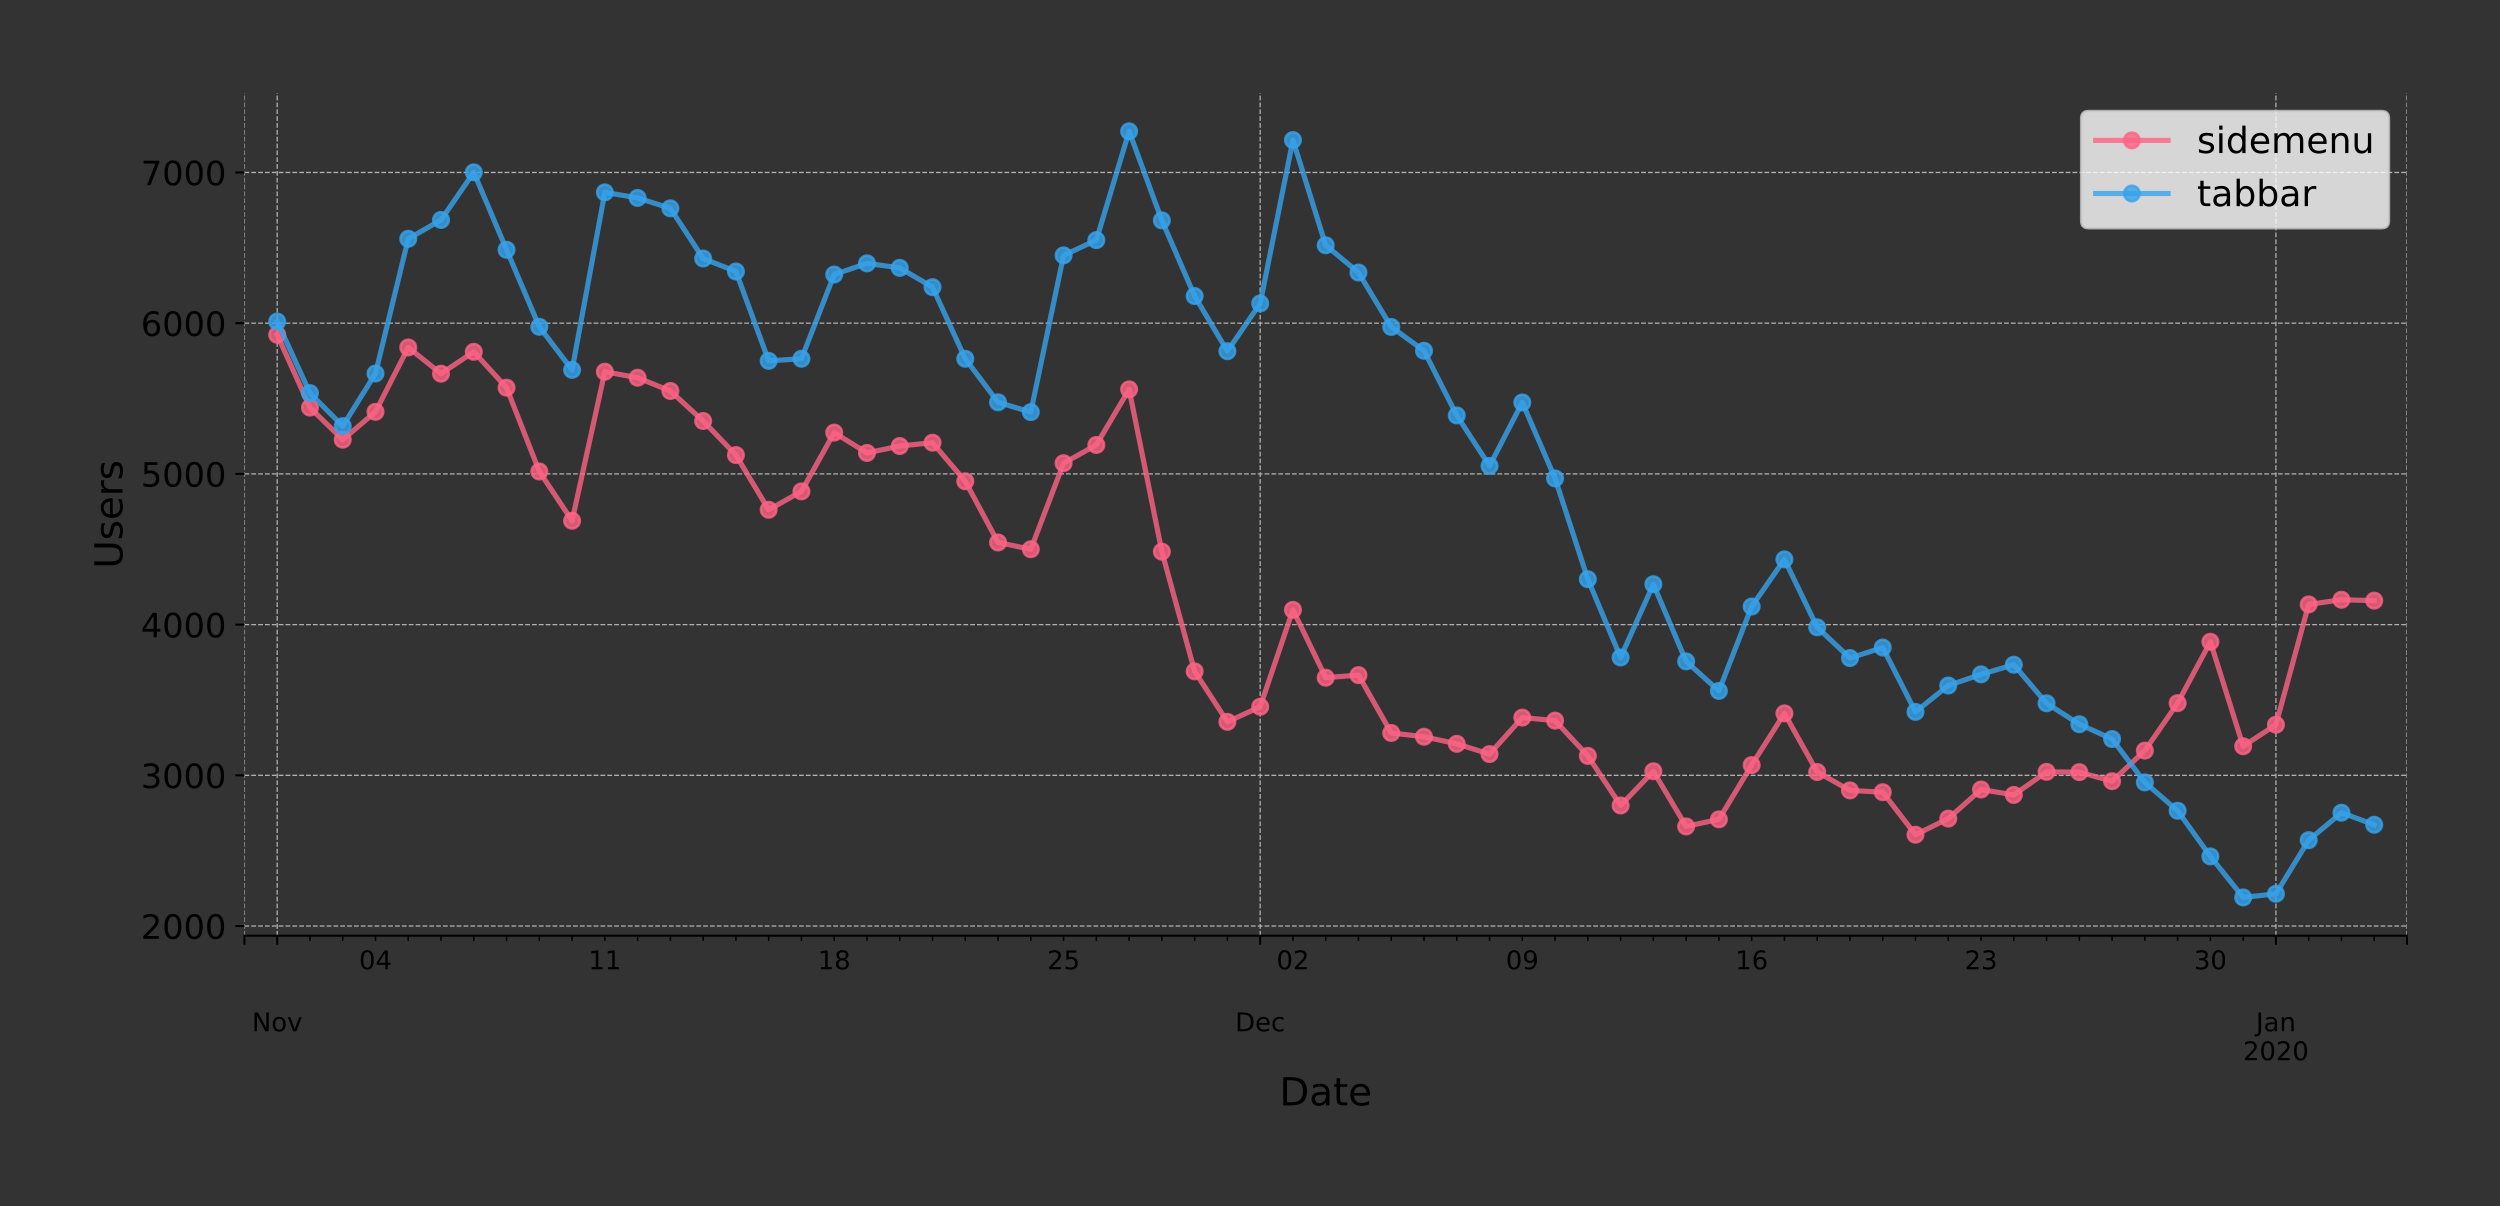 <?xml version="1.0" encoding="utf-8" standalone="no"?>
<!DOCTYPE svg PUBLIC "-//W3C//DTD SVG 1.1//EN"
  "http://www.w3.org/Graphics/SVG/1.1/DTD/svg11.dtd">
<!-- Created with matplotlib (https://matplotlib.org/) -->
<svg height="466.949pt" version="1.1" viewBox="0 0 967.602 466.949" width="967.602pt" xmlns="http://www.w3.org/2000/svg" xmlns:xlink="http://www.w3.org/1999/xlink">
 <rect x="0" y="0" width="967.602" height="466.949" fill="#333333" stroke="none"/>
 <defs>
  <style type="text/css">
*{stroke-linecap:butt;stroke-linejoin:round;}
  </style>
 </defs>
 <g id="figure_1">
  <g id="patch_1">
   <path d="M 0 466.949 
L 967.602 466.949 
L 967.602 0 
L 0 0 
z
" style="fill:none;"/>
  </g>
  <g id="axes_1">
   <g id="patch_2">
    <path d="M 94.602 362.16 
L 931.602 362.16 
L 931.602 36 
L 94.602 36 
z
" style="fill:none;"/>
   </g>
   <g id="matplotlib.axis_1">
    <g id="xtick_1">
     <g id="line2d_1">
      <path clip-path="url(#p3b31a1173e)" d="M 94.602 362.16 
L 94.602 36 
" style="fill:none;stroke:#b0b0b0;stroke-dasharray:1.85,0.8;stroke-dashoffset:0;stroke-width:0.5;"/>
     </g>
     <g id="line2d_2">
      <defs>
       <path d="M 0 0 
L 0 3.5 
" id="m5c56120539" style="stroke:#000000;stroke-width:0.8;"/>
      </defs>
      <g>
       <use style="stroke:#000000;stroke-width:0.8;" x="94.602" xlink:href="#m5c56120539" y="362.16"/>
      </g>
     </g>
    </g>
    <g id="xtick_2">
     <g id="line2d_3">
      <path clip-path="url(#p3b31a1173e)" d="M 107.284 362.16 
L 107.284 36 
" style="fill:none;stroke:#b0b0b0;stroke-dasharray:1.85,0.8;stroke-dashoffset:0;stroke-width:0.5;"/>
     </g>
     <g id="line2d_4">
      <g>
       <use style="stroke:#000000;stroke-width:0.8;" x="107.284" xlink:href="#m5c56120539" y="362.16"/>
      </g>
     </g>
     <g id="text_1">
      <!--  -->
      <g transform="translate(107.284 376.758)scale(0.1 -0.1)"/>
      <!--  -->
      <g transform="translate(107.284 387.956)scale(0.1 -0.1)"/>
      <!-- Nov -->
      <defs>
       <path d="M 9.812 72.906 
L 23.094 72.906 
L 55.422 11.922 
L 55.422 72.906 
L 64.984 72.906 
L 64.984 0 
L 51.703 0 
L 19.391 60.984 
L 19.391 0 
L 9.812 0 
z
" id="DejaVuSans-78"/>
       <path d="M 30.609 48.391 
Q 23.391 48.391 19.188 42.75 
Q 14.984 37.109 14.984 27.297 
Q 14.984 17.484 19.156 11.844 
Q 23.344 6.203 30.609 6.203 
Q 37.797 6.203 41.984 11.859 
Q 46.188 17.531 46.188 27.297 
Q 46.188 37.016 41.984 42.703 
Q 37.797 48.391 30.609 48.391 
z
M 30.609 56 
Q 42.328 56 49.016 48.375 
Q 55.719 40.766 55.719 27.297 
Q 55.719 13.875 49.016 6.219 
Q 42.328 -1.422 30.609 -1.422 
Q 18.844 -1.422 12.172 6.219 
Q 5.516 13.875 5.516 27.297 
Q 5.516 40.766 12.172 48.375 
Q 18.844 56 30.609 56 
z
" id="DejaVuSans-111"/>
       <path d="M 2.984 54.688 
L 12.5 54.688 
L 29.594 8.797 
L 46.688 54.688 
L 56.203 54.688 
L 35.688 0 
L 23.484 0 
z
" id="DejaVuSans-118"/>
      </defs>
      <g transform="translate(97.525 399.154)scale(0.1 -0.1)">
       <use xlink:href="#DejaVuSans-78"/>
       <use x="74.805" xlink:href="#DejaVuSans-111"/>
       <use x="135.986" xlink:href="#DejaVuSans-118"/>
      </g>
     </g>
    </g>
    <g id="xtick_3">
     <g id="line2d_5">
      <path clip-path="url(#p3b31a1173e)" d="M 487.739 362.16 
L 487.739 36 
" style="fill:none;stroke:#b0b0b0;stroke-dasharray:1.85,0.8;stroke-dashoffset:0;stroke-width:0.5;"/>
     </g>
     <g id="line2d_6">
      <g>
       <use style="stroke:#000000;stroke-width:0.8;" x="487.739" xlink:href="#m5c56120539" y="362.16"/>
      </g>
     </g>
     <g id="text_2">
      <!--  -->
      <g transform="translate(487.739 376.758)scale(0.1 -0.1)"/>
      <!--  -->
      <g transform="translate(487.739 387.956)scale(0.1 -0.1)"/>
      <!-- Dec -->
      <defs>
       <path d="M 19.672 64.797 
L 19.672 8.109 
L 31.594 8.109 
Q 46.688 8.109 53.688 14.938 
Q 60.688 21.781 60.688 36.531 
Q 60.688 51.172 53.688 57.984 
Q 46.688 64.797 31.594 64.797 
z
M 9.812 72.906 
L 30.078 72.906 
Q 51.266 72.906 61.172 64.094 
Q 71.094 55.281 71.094 36.531 
Q 71.094 17.672 61.125 8.828 
Q 51.172 0 30.078 0 
L 9.812 0 
z
" id="DejaVuSans-68"/>
       <path d="M 56.203 29.594 
L 56.203 25.203 
L 14.891 25.203 
Q 15.484 15.922 20.484 11.062 
Q 25.484 6.203 34.422 6.203 
Q 39.594 6.203 44.453 7.469 
Q 49.312 8.734 54.109 11.281 
L 54.109 2.781 
Q 49.266 0.734 44.188 -0.344 
Q 39.109 -1.422 33.891 -1.422 
Q 20.797 -1.422 13.156 6.188 
Q 5.516 13.812 5.516 26.812 
Q 5.516 40.234 12.766 48.109 
Q 20.016 56 32.328 56 
Q 43.359 56 49.781 48.891 
Q 56.203 41.797 56.203 29.594 
z
M 47.219 32.234 
Q 47.125 39.594 43.094 43.984 
Q 39.062 48.391 32.422 48.391 
Q 24.906 48.391 20.391 44.141 
Q 15.875 39.891 15.188 32.172 
z
" id="DejaVuSans-101"/>
       <path d="M 48.781 52.594 
L 48.781 44.188 
Q 44.969 46.297 41.141 47.344 
Q 37.312 48.391 33.406 48.391 
Q 24.656 48.391 19.812 42.844 
Q 14.984 37.312 14.984 27.297 
Q 14.984 17.281 19.812 11.734 
Q 24.656 6.203 33.406 6.203 
Q 37.312 6.203 41.141 7.25 
Q 44.969 8.297 48.781 10.406 
L 48.781 2.094 
Q 45.016 0.344 40.984 -0.531 
Q 36.969 -1.422 32.422 -1.422 
Q 20.062 -1.422 12.781 6.344 
Q 5.516 14.109 5.516 27.297 
Q 5.516 40.672 12.859 48.328 
Q 20.219 56 33.016 56 
Q 37.156 56 41.109 55.141 
Q 45.062 54.297 48.781 52.594 
z
" id="DejaVuSans-99"/>
      </defs>
      <g transform="translate(478.063 399.154)scale(0.1 -0.1)">
       <use xlink:href="#DejaVuSans-68"/>
       <use x="77.002" xlink:href="#DejaVuSans-101"/>
       <use x="138.525" xlink:href="#DejaVuSans-99"/>
      </g>
     </g>
    </g>
    <g id="xtick_4">
     <g id="line2d_7">
      <path clip-path="url(#p3b31a1173e)" d="M 880.875 362.16 
L 880.875 36 
" style="fill:none;stroke:#b0b0b0;stroke-dasharray:1.85,0.8;stroke-dashoffset:0;stroke-width:0.5;"/>
     </g>
     <g id="line2d_8">
      <g>
       <use style="stroke:#000000;stroke-width:0.8;" x="880.875" xlink:href="#m5c56120539" y="362.16"/>
      </g>
     </g>
     <g id="text_3">
      <!--  -->
      <g transform="translate(880.875 376.758)scale(0.1 -0.1)"/>
      <!--  -->
      <g transform="translate(880.875 387.956)scale(0.1 -0.1)"/>
      <!-- Jan -->
      <defs>
       <path d="M 9.812 72.906 
L 19.672 72.906 
L 19.672 5.078 
Q 19.672 -8.109 14.672 -14.062 
Q 9.672 -20.016 -1.422 -20.016 
L -5.172 -20.016 
L -5.172 -11.719 
L -2.094 -11.719 
Q 4.438 -11.719 7.125 -8.047 
Q 9.812 -4.391 9.812 5.078 
z
" id="DejaVuSans-74"/>
       <path d="M 34.281 27.484 
Q 23.391 27.484 19.188 25 
Q 14.984 22.516 14.984 16.5 
Q 14.984 11.719 18.141 8.906 
Q 21.297 6.109 26.703 6.109 
Q 34.188 6.109 38.703 11.406 
Q 43.219 16.703 43.219 25.484 
L 43.219 27.484 
z
M 52.203 31.203 
L 52.203 0 
L 43.219 0 
L 43.219 8.297 
Q 40.141 3.328 35.547 0.953 
Q 30.953 -1.422 24.312 -1.422 
Q 15.922 -1.422 10.953 3.297 
Q 6 8.016 6 15.922 
Q 6 25.141 12.172 29.828 
Q 18.359 34.516 30.609 34.516 
L 43.219 34.516 
L 43.219 35.406 
Q 43.219 41.609 39.141 45 
Q 35.062 48.391 27.688 48.391 
Q 23 48.391 18.547 47.266 
Q 14.109 46.141 10.016 43.891 
L 10.016 52.203 
Q 14.938 54.109 19.578 55.047 
Q 24.219 56 28.609 56 
Q 40.484 56 46.344 49.844 
Q 52.203 43.703 52.203 31.203 
z
" id="DejaVuSans-97"/>
       <path d="M 54.891 33.016 
L 54.891 0 
L 45.906 0 
L 45.906 32.719 
Q 45.906 40.484 42.875 44.328 
Q 39.844 48.188 33.797 48.188 
Q 26.516 48.188 22.312 43.547 
Q 18.109 38.922 18.109 30.906 
L 18.109 0 
L 9.078 0 
L 9.078 54.688 
L 18.109 54.688 
L 18.109 46.188 
Q 21.344 51.125 25.703 53.562 
Q 30.078 56 35.797 56 
Q 45.219 56 50.047 50.172 
Q 54.891 44.344 54.891 33.016 
z
" id="DejaVuSans-110"/>
      </defs>
      <g transform="translate(873.167 399.154)scale(0.1 -0.1)">
       <use xlink:href="#DejaVuSans-74"/>
       <use x="29.492" xlink:href="#DejaVuSans-97"/>
       <use x="90.771" xlink:href="#DejaVuSans-110"/>
      </g>
      <!-- 2020 -->
      <defs>
       <path d="M 19.188 8.297 
L 53.609 8.297 
L 53.609 0 
L 7.328 0 
L 7.328 8.297 
Q 12.938 14.109 22.625 23.891 
Q 32.328 33.688 34.812 36.531 
Q 39.547 41.844 41.422 45.531 
Q 43.312 49.219 43.312 52.781 
Q 43.312 58.594 39.234 62.25 
Q 35.156 65.922 28.609 65.922 
Q 23.969 65.922 18.812 64.312 
Q 13.672 62.703 7.812 59.422 
L 7.812 69.391 
Q 13.766 71.781 18.938 73 
Q 24.125 74.219 28.422 74.219 
Q 39.75 74.219 46.484 68.547 
Q 53.219 62.891 53.219 53.422 
Q 53.219 48.922 51.531 44.891 
Q 49.859 40.875 45.406 35.406 
Q 44.188 33.984 37.641 27.219 
Q 31.109 20.453 19.188 8.297 
z
" id="DejaVuSans-50"/>
       <path d="M 31.781 66.406 
Q 24.172 66.406 20.328 58.906 
Q 16.5 51.422 16.5 36.375 
Q 16.5 21.391 20.328 13.891 
Q 24.172 6.391 31.781 6.391 
Q 39.453 6.391 43.281 13.891 
Q 47.125 21.391 47.125 36.375 
Q 47.125 51.422 43.281 58.906 
Q 39.453 66.406 31.781 66.406 
z
M 31.781 74.219 
Q 44.047 74.219 50.516 64.516 
Q 56.984 54.828 56.984 36.375 
Q 56.984 17.969 50.516 8.266 
Q 44.047 -1.422 31.781 -1.422 
Q 19.531 -1.422 13.062 8.266 
Q 6.594 17.969 6.594 36.375 
Q 6.594 54.828 13.062 64.516 
Q 19.531 74.219 31.781 74.219 
z
" id="DejaVuSans-48"/>
      </defs>
      <g transform="translate(868.15 410.352)scale(0.1 -0.1)">
       <use xlink:href="#DejaVuSans-50"/>
       <use x="63.623" xlink:href="#DejaVuSans-48"/>
       <use x="127.246" xlink:href="#DejaVuSans-50"/>
       <use x="190.869" xlink:href="#DejaVuSans-48"/>
      </g>
     </g>
    </g>
    <g id="xtick_5">
     <g id="line2d_9">
      <path clip-path="url(#p3b31a1173e)" d="M 931.602 362.16 
L 931.602 36 
" style="fill:none;stroke:#b0b0b0;stroke-dasharray:1.85,0.8;stroke-dashoffset:0;stroke-width:0.5;"/>
     </g>
     <g id="line2d_10">
      <g>
       <use style="stroke:#000000;stroke-width:0.8;" x="931.602" xlink:href="#m5c56120539" y="362.16"/>
      </g>
     </g>
    </g>
    <g id="xtick_6">
     <g id="line2d_11">
      <defs>
       <path d="M 0 0 
L 0 2 
" id="m4bb82c641d" style="stroke:#000000;stroke-width:0.6;"/>
      </defs>
      <g>
       <use style="stroke:#000000;stroke-width:0.6;" x="119.966" xlink:href="#m4bb82c641d" y="362.16"/>
      </g>
     </g>
    </g>
    <g id="xtick_7">
     <g id="line2d_12">
      <g>
       <use style="stroke:#000000;stroke-width:0.6;" x="132.648" xlink:href="#m4bb82c641d" y="362.16"/>
      </g>
     </g>
    </g>
    <g id="xtick_8">
     <g id="line2d_13">
      <g>
       <use style="stroke:#000000;stroke-width:0.6;" x="145.329" xlink:href="#m4bb82c641d" y="362.16"/>
      </g>
     </g>
     <g id="text_4">
      <!-- 04 -->
      <defs>
       <path d="M 37.797 64.312 
L 12.891 25.391 
L 37.797 25.391 
z
M 35.203 72.906 
L 47.609 72.906 
L 47.609 25.391 
L 58.016 25.391 
L 58.016 17.188 
L 47.609 17.188 
L 47.609 0 
L 37.797 0 
L 37.797 17.188 
L 4.891 17.188 
L 4.891 26.703 
z
" id="DejaVuSans-52"/>
      </defs>
      <g transform="translate(138.967 375.158)scale(0.1 -0.1)">
       <use xlink:href="#DejaVuSans-48"/>
       <use x="63.623" xlink:href="#DejaVuSans-52"/>
      </g>
     </g>
    </g>
    <g id="xtick_9">
     <g id="line2d_14">
      <g>
       <use style="stroke:#000000;stroke-width:0.6;" x="158.011" xlink:href="#m4bb82c641d" y="362.16"/>
      </g>
     </g>
    </g>
    <g id="xtick_10">
     <g id="line2d_15">
      <g>
       <use style="stroke:#000000;stroke-width:0.6;" x="170.693" xlink:href="#m4bb82c641d" y="362.16"/>
      </g>
     </g>
    </g>
    <g id="xtick_11">
     <g id="line2d_16">
      <g>
       <use style="stroke:#000000;stroke-width:0.6;" x="183.375" xlink:href="#m4bb82c641d" y="362.16"/>
      </g>
     </g>
    </g>
    <g id="xtick_12">
     <g id="line2d_17">
      <g>
       <use style="stroke:#000000;stroke-width:0.6;" x="196.057" xlink:href="#m4bb82c641d" y="362.16"/>
      </g>
     </g>
    </g>
    <g id="xtick_13">
     <g id="line2d_18">
      <g>
       <use style="stroke:#000000;stroke-width:0.6;" x="208.739" xlink:href="#m4bb82c641d" y="362.16"/>
      </g>
     </g>
    </g>
    <g id="xtick_14">
     <g id="line2d_19">
      <g>
       <use style="stroke:#000000;stroke-width:0.6;" x="221.42" xlink:href="#m4bb82c641d" y="362.16"/>
      </g>
     </g>
    </g>
    <g id="xtick_15">
     <g id="line2d_20">
      <g>
       <use style="stroke:#000000;stroke-width:0.6;" x="234.102" xlink:href="#m4bb82c641d" y="362.16"/>
      </g>
     </g>
     <g id="text_5">
      <!-- 11 -->
      <defs>
       <path d="M 12.406 8.297 
L 28.516 8.297 
L 28.516 63.922 
L 10.984 60.406 
L 10.984 69.391 
L 28.422 72.906 
L 38.281 72.906 
L 38.281 8.297 
L 54.391 8.297 
L 54.391 0 
L 12.406 0 
z
" id="DejaVuSans-49"/>
      </defs>
      <g transform="translate(227.74 375.158)scale(0.1 -0.1)">
       <use xlink:href="#DejaVuSans-49"/>
       <use x="63.623" xlink:href="#DejaVuSans-49"/>
      </g>
     </g>
    </g>
    <g id="xtick_16">
     <g id="line2d_21">
      <g>
       <use style="stroke:#000000;stroke-width:0.6;" x="246.784" xlink:href="#m4bb82c641d" y="362.16"/>
      </g>
     </g>
    </g>
    <g id="xtick_17">
     <g id="line2d_22">
      <g>
       <use style="stroke:#000000;stroke-width:0.6;" x="259.466" xlink:href="#m4bb82c641d" y="362.16"/>
      </g>
     </g>
    </g>
    <g id="xtick_18">
     <g id="line2d_23">
      <g>
       <use style="stroke:#000000;stroke-width:0.6;" x="272.148" xlink:href="#m4bb82c641d" y="362.16"/>
      </g>
     </g>
    </g>
    <g id="xtick_19">
     <g id="line2d_24">
      <g>
       <use style="stroke:#000000;stroke-width:0.6;" x="284.829" xlink:href="#m4bb82c641d" y="362.16"/>
      </g>
     </g>
    </g>
    <g id="xtick_20">
     <g id="line2d_25">
      <g>
       <use style="stroke:#000000;stroke-width:0.6;" x="297.511" xlink:href="#m4bb82c641d" y="362.16"/>
      </g>
     </g>
    </g>
    <g id="xtick_21">
     <g id="line2d_26">
      <g>
       <use style="stroke:#000000;stroke-width:0.6;" x="310.193" xlink:href="#m4bb82c641d" y="362.16"/>
      </g>
     </g>
    </g>
    <g id="xtick_22">
     <g id="line2d_27">
      <g>
       <use style="stroke:#000000;stroke-width:0.6;" x="322.875" xlink:href="#m4bb82c641d" y="362.16"/>
      </g>
     </g>
     <g id="text_6">
      <!-- 18 -->
      <defs>
       <path d="M 31.781 34.625 
Q 24.75 34.625 20.719 30.859 
Q 16.703 27.094 16.703 20.516 
Q 16.703 13.922 20.719 10.156 
Q 24.75 6.391 31.781 6.391 
Q 38.812 6.391 42.859 10.172 
Q 46.922 13.969 46.922 20.516 
Q 46.922 27.094 42.891 30.859 
Q 38.875 34.625 31.781 34.625 
z
M 21.922 38.812 
Q 15.578 40.375 12.031 44.719 
Q 8.5 49.078 8.5 55.328 
Q 8.5 64.062 14.719 69.141 
Q 20.953 74.219 31.781 74.219 
Q 42.672 74.219 48.875 69.141 
Q 55.078 64.062 55.078 55.328 
Q 55.078 49.078 51.531 44.719 
Q 48 40.375 41.703 38.812 
Q 48.828 37.156 52.797 32.312 
Q 56.781 27.484 56.781 20.516 
Q 56.781 9.906 50.312 4.234 
Q 43.844 -1.422 31.781 -1.422 
Q 19.734 -1.422 13.25 4.234 
Q 6.781 9.906 6.781 20.516 
Q 6.781 27.484 10.781 32.312 
Q 14.797 37.156 21.922 38.812 
z
M 18.312 54.391 
Q 18.312 48.734 21.844 45.562 
Q 25.391 42.391 31.781 42.391 
Q 38.141 42.391 41.719 45.562 
Q 45.312 48.734 45.312 54.391 
Q 45.312 60.062 41.719 63.234 
Q 38.141 66.406 31.781 66.406 
Q 25.391 66.406 21.844 63.234 
Q 18.312 60.062 18.312 54.391 
z
" id="DejaVuSans-56"/>
      </defs>
      <g transform="translate(316.512 375.158)scale(0.1 -0.1)">
       <use xlink:href="#DejaVuSans-49"/>
       <use x="63.623" xlink:href="#DejaVuSans-56"/>
      </g>
     </g>
    </g>
    <g id="xtick_23">
     <g id="line2d_28">
      <g>
       <use style="stroke:#000000;stroke-width:0.6;" x="335.557" xlink:href="#m4bb82c641d" y="362.16"/>
      </g>
     </g>
    </g>
    <g id="xtick_24">
     <g id="line2d_29">
      <g>
       <use style="stroke:#000000;stroke-width:0.6;" x="348.239" xlink:href="#m4bb82c641d" y="362.16"/>
      </g>
     </g>
    </g>
    <g id="xtick_25">
     <g id="line2d_30">
      <g>
       <use style="stroke:#000000;stroke-width:0.6;" x="360.92" xlink:href="#m4bb82c641d" y="362.16"/>
      </g>
     </g>
    </g>
    <g id="xtick_26">
     <g id="line2d_31">
      <g>
       <use style="stroke:#000000;stroke-width:0.6;" x="373.602" xlink:href="#m4bb82c641d" y="362.16"/>
      </g>
     </g>
    </g>
    <g id="xtick_27">
     <g id="line2d_32">
      <g>
       <use style="stroke:#000000;stroke-width:0.6;" x="386.284" xlink:href="#m4bb82c641d" y="362.16"/>
      </g>
     </g>
    </g>
    <g id="xtick_28">
     <g id="line2d_33">
      <g>
       <use style="stroke:#000000;stroke-width:0.6;" x="398.966" xlink:href="#m4bb82c641d" y="362.16"/>
      </g>
     </g>
    </g>
    <g id="xtick_29">
     <g id="line2d_34">
      <g>
       <use style="stroke:#000000;stroke-width:0.6;" x="411.648" xlink:href="#m4bb82c641d" y="362.16"/>
      </g>
     </g>
     <g id="text_7">
      <!-- 25 -->
      <defs>
       <path d="M 10.797 72.906 
L 49.516 72.906 
L 49.516 64.594 
L 19.828 64.594 
L 19.828 46.734 
Q 21.969 47.469 24.109 47.828 
Q 26.266 48.188 28.422 48.188 
Q 40.625 48.188 47.75 41.5 
Q 54.891 34.812 54.891 23.391 
Q 54.891 11.625 47.562 5.094 
Q 40.234 -1.422 26.906 -1.422 
Q 22.312 -1.422 17.547 -0.641 
Q 12.797 0.141 7.719 1.703 
L 7.719 11.625 
Q 12.109 9.234 16.797 8.062 
Q 21.484 6.891 26.703 6.891 
Q 35.156 6.891 40.078 11.328 
Q 45.016 15.766 45.016 23.391 
Q 45.016 31 40.078 35.438 
Q 35.156 39.891 26.703 39.891 
Q 22.75 39.891 18.812 39.016 
Q 14.891 38.141 10.797 36.281 
z
" id="DejaVuSans-53"/>
      </defs>
      <g transform="translate(405.285 375.158)scale(0.1 -0.1)">
       <use xlink:href="#DejaVuSans-50"/>
       <use x="63.623" xlink:href="#DejaVuSans-53"/>
      </g>
     </g>
    </g>
    <g id="xtick_30">
     <g id="line2d_35">
      <g>
       <use style="stroke:#000000;stroke-width:0.6;" x="424.329" xlink:href="#m4bb82c641d" y="362.16"/>
      </g>
     </g>
    </g>
    <g id="xtick_31">
     <g id="line2d_36">
      <g>
       <use style="stroke:#000000;stroke-width:0.6;" x="437.011" xlink:href="#m4bb82c641d" y="362.16"/>
      </g>
     </g>
    </g>
    <g id="xtick_32">
     <g id="line2d_37">
      <g>
       <use style="stroke:#000000;stroke-width:0.6;" x="449.693" xlink:href="#m4bb82c641d" y="362.16"/>
      </g>
     </g>
    </g>
    <g id="xtick_33">
     <g id="line2d_38">
      <g>
       <use style="stroke:#000000;stroke-width:0.6;" x="462.375" xlink:href="#m4bb82c641d" y="362.16"/>
      </g>
     </g>
    </g>
    <g id="xtick_34">
     <g id="line2d_39">
      <g>
       <use style="stroke:#000000;stroke-width:0.6;" x="475.057" xlink:href="#m4bb82c641d" y="362.16"/>
      </g>
     </g>
    </g>
    <g id="xtick_35">
     <g id="line2d_40">
      <g>
       <use style="stroke:#000000;stroke-width:0.6;" x="500.42" xlink:href="#m4bb82c641d" y="362.16"/>
      </g>
     </g>
     <g id="text_8">
      <!-- 02 -->
      <g transform="translate(494.058 375.158)scale(0.1 -0.1)">
       <use xlink:href="#DejaVuSans-48"/>
       <use x="63.623" xlink:href="#DejaVuSans-50"/>
      </g>
     </g>
    </g>
    <g id="xtick_36">
     <g id="line2d_41">
      <g>
       <use style="stroke:#000000;stroke-width:0.6;" x="513.102" xlink:href="#m4bb82c641d" y="362.16"/>
      </g>
     </g>
    </g>
    <g id="xtick_37">
     <g id="line2d_42">
      <g>
       <use style="stroke:#000000;stroke-width:0.6;" x="525.784" xlink:href="#m4bb82c641d" y="362.16"/>
      </g>
     </g>
    </g>
    <g id="xtick_38">
     <g id="line2d_43">
      <g>
       <use style="stroke:#000000;stroke-width:0.6;" x="538.466" xlink:href="#m4bb82c641d" y="362.16"/>
      </g>
     </g>
    </g>
    <g id="xtick_39">
     <g id="line2d_44">
      <g>
       <use style="stroke:#000000;stroke-width:0.6;" x="551.148" xlink:href="#m4bb82c641d" y="362.16"/>
      </g>
     </g>
    </g>
    <g id="xtick_40">
     <g id="line2d_45">
      <g>
       <use style="stroke:#000000;stroke-width:0.6;" x="563.829" xlink:href="#m4bb82c641d" y="362.16"/>
      </g>
     </g>
    </g>
    <g id="xtick_41">
     <g id="line2d_46">
      <g>
       <use style="stroke:#000000;stroke-width:0.6;" x="576.511" xlink:href="#m4bb82c641d" y="362.16"/>
      </g>
     </g>
    </g>
    <g id="xtick_42">
     <g id="line2d_47">
      <g>
       <use style="stroke:#000000;stroke-width:0.6;" x="589.193" xlink:href="#m4bb82c641d" y="362.16"/>
      </g>
     </g>
     <g id="text_9">
      <!-- 09 -->
      <defs>
       <path d="M 10.984 1.516 
L 10.984 10.5 
Q 14.703 8.734 18.5 7.812 
Q 22.312 6.891 25.984 6.891 
Q 35.75 6.891 40.891 13.453 
Q 46.047 20.016 46.781 33.406 
Q 43.953 29.203 39.594 26.953 
Q 35.25 24.703 29.984 24.703 
Q 19.047 24.703 12.672 31.312 
Q 6.297 37.938 6.297 49.422 
Q 6.297 60.641 12.938 67.422 
Q 19.578 74.219 30.609 74.219 
Q 43.266 74.219 49.922 64.516 
Q 56.594 54.828 56.594 36.375 
Q 56.594 19.141 48.406 8.859 
Q 40.234 -1.422 26.422 -1.422 
Q 22.703 -1.422 18.891 -0.688 
Q 15.094 0.047 10.984 1.516 
z
M 30.609 32.422 
Q 37.25 32.422 41.125 36.953 
Q 45.016 41.5 45.016 49.422 
Q 45.016 57.281 41.125 61.844 
Q 37.25 66.406 30.609 66.406 
Q 23.969 66.406 20.094 61.844 
Q 16.219 57.281 16.219 49.422 
Q 16.219 41.5 20.094 36.953 
Q 23.969 32.422 30.609 32.422 
z
" id="DejaVuSans-57"/>
      </defs>
      <g transform="translate(582.831 375.158)scale(0.1 -0.1)">
       <use xlink:href="#DejaVuSans-48"/>
       <use x="63.623" xlink:href="#DejaVuSans-57"/>
      </g>
     </g>
    </g>
    <g id="xtick_43">
     <g id="line2d_48">
      <g>
       <use style="stroke:#000000;stroke-width:0.6;" x="601.875" xlink:href="#m4bb82c641d" y="362.16"/>
      </g>
     </g>
    </g>
    <g id="xtick_44">
     <g id="line2d_49">
      <g>
       <use style="stroke:#000000;stroke-width:0.6;" x="614.557" xlink:href="#m4bb82c641d" y="362.16"/>
      </g>
     </g>
    </g>
    <g id="xtick_45">
     <g id="line2d_50">
      <g>
       <use style="stroke:#000000;stroke-width:0.6;" x="627.239" xlink:href="#m4bb82c641d" y="362.16"/>
      </g>
     </g>
    </g>
    <g id="xtick_46">
     <g id="line2d_51">
      <g>
       <use style="stroke:#000000;stroke-width:0.6;" x="639.92" xlink:href="#m4bb82c641d" y="362.16"/>
      </g>
     </g>
    </g>
    <g id="xtick_47">
     <g id="line2d_52">
      <g>
       <use style="stroke:#000000;stroke-width:0.6;" x="652.602" xlink:href="#m4bb82c641d" y="362.16"/>
      </g>
     </g>
    </g>
    <g id="xtick_48">
     <g id="line2d_53">
      <g>
       <use style="stroke:#000000;stroke-width:0.6;" x="665.284" xlink:href="#m4bb82c641d" y="362.16"/>
      </g>
     </g>
    </g>
    <g id="xtick_49">
     <g id="line2d_54">
      <g>
       <use style="stroke:#000000;stroke-width:0.6;" x="677.966" xlink:href="#m4bb82c641d" y="362.16"/>
      </g>
     </g>
     <g id="text_10">
      <!-- 16 -->
      <defs>
       <path d="M 33.016 40.375 
Q 26.375 40.375 22.484 35.828 
Q 18.609 31.297 18.609 23.391 
Q 18.609 15.531 22.484 10.953 
Q 26.375 6.391 33.016 6.391 
Q 39.656 6.391 43.531 10.953 
Q 47.406 15.531 47.406 23.391 
Q 47.406 31.297 43.531 35.828 
Q 39.656 40.375 33.016 40.375 
z
M 52.594 71.297 
L 52.594 62.312 
Q 48.875 64.062 45.094 64.984 
Q 41.312 65.922 37.594 65.922 
Q 27.828 65.922 22.672 59.328 
Q 17.531 52.734 16.797 39.406 
Q 19.672 43.656 24.016 45.922 
Q 28.375 48.188 33.594 48.188 
Q 44.578 48.188 50.953 41.516 
Q 57.328 34.859 57.328 23.391 
Q 57.328 12.156 50.688 5.359 
Q 44.047 -1.422 33.016 -1.422 
Q 20.359 -1.422 13.672 8.266 
Q 6.984 17.969 6.984 36.375 
Q 6.984 53.656 15.188 63.938 
Q 23.391 74.219 37.203 74.219 
Q 40.922 74.219 44.703 73.484 
Q 48.484 72.75 52.594 71.297 
z
" id="DejaVuSans-54"/>
      </defs>
      <g transform="translate(671.603 375.158)scale(0.1 -0.1)">
       <use xlink:href="#DejaVuSans-49"/>
       <use x="63.623" xlink:href="#DejaVuSans-54"/>
      </g>
     </g>
    </g>
    <g id="xtick_50">
     <g id="line2d_55">
      <g>
       <use style="stroke:#000000;stroke-width:0.6;" x="690.648" xlink:href="#m4bb82c641d" y="362.16"/>
      </g>
     </g>
    </g>
    <g id="xtick_51">
     <g id="line2d_56">
      <g>
       <use style="stroke:#000000;stroke-width:0.6;" x="703.329" xlink:href="#m4bb82c641d" y="362.16"/>
      </g>
     </g>
    </g>
    <g id="xtick_52">
     <g id="line2d_57">
      <g>
       <use style="stroke:#000000;stroke-width:0.6;" x="716.011" xlink:href="#m4bb82c641d" y="362.16"/>
      </g>
     </g>
    </g>
    <g id="xtick_53">
     <g id="line2d_58">
      <g>
       <use style="stroke:#000000;stroke-width:0.6;" x="728.693" xlink:href="#m4bb82c641d" y="362.16"/>
      </g>
     </g>
    </g>
    <g id="xtick_54">
     <g id="line2d_59">
      <g>
       <use style="stroke:#000000;stroke-width:0.6;" x="741.375" xlink:href="#m4bb82c641d" y="362.16"/>
      </g>
     </g>
    </g>
    <g id="xtick_55">
     <g id="line2d_60">
      <g>
       <use style="stroke:#000000;stroke-width:0.6;" x="754.057" xlink:href="#m4bb82c641d" y="362.16"/>
      </g>
     </g>
    </g>
    <g id="xtick_56">
     <g id="line2d_61">
      <g>
       <use style="stroke:#000000;stroke-width:0.6;" x="766.739" xlink:href="#m4bb82c641d" y="362.16"/>
      </g>
     </g>
     <g id="text_11">
      <!-- 23 -->
      <defs>
       <path d="M 40.578 39.312 
Q 47.656 37.797 51.625 33 
Q 55.609 28.219 55.609 21.188 
Q 55.609 10.406 48.188 4.484 
Q 40.766 -1.422 27.094 -1.422 
Q 22.516 -1.422 17.656 -0.516 
Q 12.797 0.391 7.625 2.203 
L 7.625 11.719 
Q 11.719 9.328 16.594 8.109 
Q 21.484 6.891 26.812 6.891 
Q 36.078 6.891 40.938 10.547 
Q 45.797 14.203 45.797 21.188 
Q 45.797 27.641 41.281 31.266 
Q 36.766 34.906 28.719 34.906 
L 20.219 34.906 
L 20.219 43.016 
L 29.109 43.016 
Q 36.375 43.016 40.234 45.922 
Q 44.094 48.828 44.094 54.297 
Q 44.094 59.906 40.109 62.906 
Q 36.141 65.922 28.719 65.922 
Q 24.656 65.922 20.016 65.031 
Q 15.375 64.156 9.812 62.312 
L 9.812 71.094 
Q 15.438 72.656 20.344 73.438 
Q 25.25 74.219 29.594 74.219 
Q 40.828 74.219 47.359 69.109 
Q 53.906 64.016 53.906 55.328 
Q 53.906 49.266 50.438 45.094 
Q 46.969 40.922 40.578 39.312 
z
" id="DejaVuSans-51"/>
      </defs>
      <g transform="translate(760.376 375.158)scale(0.1 -0.1)">
       <use xlink:href="#DejaVuSans-50"/>
       <use x="63.623" xlink:href="#DejaVuSans-51"/>
      </g>
     </g>
    </g>
    <g id="xtick_57">
     <g id="line2d_62">
      <g>
       <use style="stroke:#000000;stroke-width:0.6;" x="779.42" xlink:href="#m4bb82c641d" y="362.16"/>
      </g>
     </g>
    </g>
    <g id="xtick_58">
     <g id="line2d_63">
      <g>
       <use style="stroke:#000000;stroke-width:0.6;" x="792.102" xlink:href="#m4bb82c641d" y="362.16"/>
      </g>
     </g>
    </g>
    <g id="xtick_59">
     <g id="line2d_64">
      <g>
       <use style="stroke:#000000;stroke-width:0.6;" x="804.784" xlink:href="#m4bb82c641d" y="362.16"/>
      </g>
     </g>
    </g>
    <g id="xtick_60">
     <g id="line2d_65">
      <g>
       <use style="stroke:#000000;stroke-width:0.6;" x="817.466" xlink:href="#m4bb82c641d" y="362.16"/>
      </g>
     </g>
    </g>
    <g id="xtick_61">
     <g id="line2d_66">
      <g>
       <use style="stroke:#000000;stroke-width:0.6;" x="830.148" xlink:href="#m4bb82c641d" y="362.16"/>
      </g>
     </g>
    </g>
    <g id="xtick_62">
     <g id="line2d_67">
      <g>
       <use style="stroke:#000000;stroke-width:0.6;" x="842.829" xlink:href="#m4bb82c641d" y="362.16"/>
      </g>
     </g>
    </g>
    <g id="xtick_63">
     <g id="line2d_68">
      <g>
       <use style="stroke:#000000;stroke-width:0.6;" x="855.511" xlink:href="#m4bb82c641d" y="362.16"/>
      </g>
     </g>
     <g id="text_12">
      <!-- 30 -->
      <g transform="translate(849.149 375.158)scale(0.1 -0.1)">
       <use xlink:href="#DejaVuSans-51"/>
       <use x="63.623" xlink:href="#DejaVuSans-48"/>
      </g>
     </g>
    </g>
    <g id="xtick_64">
     <g id="line2d_69">
      <g>
       <use style="stroke:#000000;stroke-width:0.6;" x="868.193" xlink:href="#m4bb82c641d" y="362.16"/>
      </g>
     </g>
    </g>
    <g id="xtick_65">
     <g id="line2d_70">
      <g>
       <use style="stroke:#000000;stroke-width:0.6;" x="893.557" xlink:href="#m4bb82c641d" y="362.16"/>
      </g>
     </g>
    </g>
    <g id="xtick_66">
     <g id="line2d_71">
      <g>
       <use style="stroke:#000000;stroke-width:0.6;" x="906.239" xlink:href="#m4bb82c641d" y="362.16"/>
      </g>
     </g>
    </g>
    <g id="xtick_67">
     <g id="line2d_72">
      <g>
       <use style="stroke:#000000;stroke-width:0.6;" x="918.92" xlink:href="#m4bb82c641d" y="362.16"/>
      </g>
     </g>
    </g>
    <g id="text_13">
     <!-- Date -->
     <defs>
      <path d="M 18.312 70.219 
L 18.312 54.688 
L 36.812 54.688 
L 36.812 47.703 
L 18.312 47.703 
L 18.312 18.016 
Q 18.312 11.328 20.141 9.422 
Q 21.969 7.516 27.594 7.516 
L 36.812 7.516 
L 36.812 0 
L 27.594 0 
Q 17.188 0 13.234 3.875 
Q 9.281 7.766 9.281 18.016 
L 9.281 47.703 
L 2.688 47.703 
L 2.688 54.688 
L 9.281 54.688 
L 9.281 70.219 
z
" id="DejaVuSans-116"/>
     </defs>
     <g transform="translate(495.176 427.829)scale(0.15 -0.15)">
      <use xlink:href="#DejaVuSans-68"/>
      <use x="77.002" xlink:href="#DejaVuSans-97"/>
      <use x="138.281" xlink:href="#DejaVuSans-116"/>
      <use x="177.49" xlink:href="#DejaVuSans-101"/>
     </g>
    </g>
   </g>
   <g id="matplotlib.axis_2">
    <g id="ytick_1">
     <g id="line2d_73">
      <path clip-path="url(#p3b31a1173e)" d="M 94.602 358.418 
L 931.602 358.418 
" style="fill:none;stroke:#b0b0b0;stroke-dasharray:1.85,0.8;stroke-dashoffset:0;stroke-width:0.5;"/>
     </g>
     <g id="line2d_74">
      <defs>
       <path d="M 0 0 
L -3.5 0 
" id="m984aa0ef09" style="stroke:#000000;stroke-width:0.8;"/>
      </defs>
      <g>
       <use style="stroke:#000000;stroke-width:0.8;" x="94.602" xlink:href="#m984aa0ef09" y="358.418"/>
      </g>
     </g>
     <g id="text_14">
      <!-- 2000 -->
      <g transform="translate(54.517 363.357)scale(0.13 -0.13)">
       <use xlink:href="#DejaVuSans-50"/>
       <use x="63.623" xlink:href="#DejaVuSans-48"/>
       <use x="127.246" xlink:href="#DejaVuSans-48"/>
       <use x="190.869" xlink:href="#DejaVuSans-48"/>
      </g>
     </g>
    </g>
    <g id="ytick_2">
     <g id="line2d_75">
      <path clip-path="url(#p3b31a1173e)" d="M 94.602 300.084 
L 931.602 300.084 
" style="fill:none;stroke:#b0b0b0;stroke-dasharray:1.85,0.8;stroke-dashoffset:0;stroke-width:0.5;"/>
     </g>
     <g id="line2d_76">
      <g>
       <use style="stroke:#000000;stroke-width:0.8;" x="94.602" xlink:href="#m984aa0ef09" y="300.084"/>
      </g>
     </g>
     <g id="text_15">
      <!-- 3000 -->
      <g transform="translate(54.517 305.023)scale(0.13 -0.13)">
       <use xlink:href="#DejaVuSans-51"/>
       <use x="63.623" xlink:href="#DejaVuSans-48"/>
       <use x="127.246" xlink:href="#DejaVuSans-48"/>
       <use x="190.869" xlink:href="#DejaVuSans-48"/>
      </g>
     </g>
    </g>
    <g id="ytick_3">
     <g id="line2d_77">
      <path clip-path="url(#p3b31a1173e)" d="M 94.602 241.751 
L 931.602 241.751 
" style="fill:none;stroke:#b0b0b0;stroke-dasharray:1.85,0.8;stroke-dashoffset:0;stroke-width:0.5;"/>
     </g>
     <g id="line2d_78">
      <g>
       <use style="stroke:#000000;stroke-width:0.8;" x="94.602" xlink:href="#m984aa0ef09" y="241.751"/>
      </g>
     </g>
     <g id="text_16">
      <!-- 4000 -->
      <g transform="translate(54.517 246.69)scale(0.13 -0.13)">
       <use xlink:href="#DejaVuSans-52"/>
       <use x="63.623" xlink:href="#DejaVuSans-48"/>
       <use x="127.246" xlink:href="#DejaVuSans-48"/>
       <use x="190.869" xlink:href="#DejaVuSans-48"/>
      </g>
     </g>
    </g>
    <g id="ytick_4">
     <g id="line2d_79">
      <path clip-path="url(#p3b31a1173e)" d="M 94.602 183.417 
L 931.602 183.417 
" style="fill:none;stroke:#b0b0b0;stroke-dasharray:1.85,0.8;stroke-dashoffset:0;stroke-width:0.5;"/>
     </g>
     <g id="line2d_80">
      <g>
       <use style="stroke:#000000;stroke-width:0.8;" x="94.602" xlink:href="#m984aa0ef09" y="183.417"/>
      </g>
     </g>
     <g id="text_17">
      <!-- 5000 -->
      <g transform="translate(54.517 188.356)scale(0.13 -0.13)">
       <use xlink:href="#DejaVuSans-53"/>
       <use x="63.623" xlink:href="#DejaVuSans-48"/>
       <use x="127.246" xlink:href="#DejaVuSans-48"/>
       <use x="190.869" xlink:href="#DejaVuSans-48"/>
      </g>
     </g>
    </g>
    <g id="ytick_5">
     <g id="line2d_81">
      <path clip-path="url(#p3b31a1173e)" d="M 94.602 125.084 
L 931.602 125.084 
" style="fill:none;stroke:#b0b0b0;stroke-dasharray:1.85,0.8;stroke-dashoffset:0;stroke-width:0.5;"/>
     </g>
     <g id="line2d_82">
      <g>
       <use style="stroke:#000000;stroke-width:0.8;" x="94.602" xlink:href="#m984aa0ef09" y="125.084"/>
      </g>
     </g>
     <g id="text_18">
      <!-- 6000 -->
      <g transform="translate(54.517 130.023)scale(0.13 -0.13)">
       <use xlink:href="#DejaVuSans-54"/>
       <use x="63.623" xlink:href="#DejaVuSans-48"/>
       <use x="127.246" xlink:href="#DejaVuSans-48"/>
       <use x="190.869" xlink:href="#DejaVuSans-48"/>
      </g>
     </g>
    </g>
    <g id="ytick_6">
     <g id="line2d_83">
      <path clip-path="url(#p3b31a1173e)" d="M 94.602 66.75 
L 931.602 66.75 
" style="fill:none;stroke:#b0b0b0;stroke-dasharray:1.85,0.8;stroke-dashoffset:0;stroke-width:0.5;"/>
     </g>
     <g id="line2d_84">
      <g>
       <use style="stroke:#000000;stroke-width:0.8;" x="94.602" xlink:href="#m984aa0ef09" y="66.75"/>
      </g>
     </g>
     <g id="text_19">
      <!-- 7000 -->
      <defs>
       <path d="M 8.203 72.906 
L 55.078 72.906 
L 55.078 68.703 
L 28.609 0 
L 18.312 0 
L 43.219 64.594 
L 8.203 64.594 
z
" id="DejaVuSans-55"/>
      </defs>
      <g transform="translate(54.517 71.689)scale(0.13 -0.13)">
       <use xlink:href="#DejaVuSans-55"/>
       <use x="63.623" xlink:href="#DejaVuSans-48"/>
       <use x="127.246" xlink:href="#DejaVuSans-48"/>
       <use x="190.869" xlink:href="#DejaVuSans-48"/>
      </g>
     </g>
    </g>
    <g id="text_20">
     <!-- Users -->
     <defs>
      <path d="M 8.688 72.906 
L 18.609 72.906 
L 18.609 28.609 
Q 18.609 16.891 22.844 11.734 
Q 27.094 6.594 36.625 6.594 
Q 46.094 6.594 50.344 11.734 
Q 54.594 16.891 54.594 28.609 
L 54.594 72.906 
L 64.5 72.906 
L 64.5 27.391 
Q 64.5 13.141 57.438 5.859 
Q 50.391 -1.422 36.625 -1.422 
Q 22.797 -1.422 15.734 5.859 
Q 8.688 13.141 8.688 27.391 
z
" id="DejaVuSans-85"/>
      <path d="M 44.281 53.078 
L 44.281 44.578 
Q 40.484 46.531 36.375 47.5 
Q 32.281 48.484 27.875 48.484 
Q 21.188 48.484 17.844 46.438 
Q 14.5 44.391 14.5 40.281 
Q 14.5 37.156 16.891 35.375 
Q 19.281 33.594 26.516 31.984 
L 29.594 31.297 
Q 39.156 29.25 43.188 25.516 
Q 47.219 21.781 47.219 15.094 
Q 47.219 7.469 41.188 3.016 
Q 35.156 -1.422 24.609 -1.422 
Q 20.219 -1.422 15.453 -0.562 
Q 10.688 0.297 5.422 2 
L 5.422 11.281 
Q 10.406 8.688 15.234 7.391 
Q 20.062 6.109 24.812 6.109 
Q 31.156 6.109 34.562 8.281 
Q 37.984 10.453 37.984 14.406 
Q 37.984 18.062 35.516 20.016 
Q 33.062 21.969 24.703 23.781 
L 21.578 24.516 
Q 13.234 26.266 9.516 29.906 
Q 5.812 33.547 5.812 39.891 
Q 5.812 47.609 11.281 51.797 
Q 16.75 56 26.812 56 
Q 31.781 56 36.172 55.266 
Q 40.578 54.547 44.281 53.078 
z
" id="DejaVuSans-115"/>
      <path d="M 41.109 46.297 
Q 39.594 47.172 37.812 47.578 
Q 36.031 48 33.891 48 
Q 26.266 48 22.188 43.047 
Q 18.109 38.094 18.109 28.812 
L 18.109 0 
L 9.078 0 
L 9.078 54.688 
L 18.109 54.688 
L 18.109 46.188 
Q 20.953 51.172 25.484 53.578 
Q 30.031 56 36.531 56 
Q 37.453 56 38.578 55.875 
Q 39.703 55.766 41.062 55.516 
z
" id="DejaVuSans-114"/>
     </defs>
     <g transform="translate(47.398 220.081)rotate(-90)scale(0.15 -0.15)">
      <use xlink:href="#DejaVuSans-85"/>
      <use x="73.193" xlink:href="#DejaVuSans-115"/>
      <use x="125.293" xlink:href="#DejaVuSans-101"/>
      <use x="186.816" xlink:href="#DejaVuSans-114"/>
      <use x="227.93" xlink:href="#DejaVuSans-115"/>
     </g>
    </g>
   </g>
   <g id="line2d_85">
    <path clip-path="url(#p3b31a1173e)" d="M 107.284 129.576 
L 119.966 157.751 
L 132.648 170.176 
L 145.329 159.384 
L 158.011 134.476 
L 170.693 144.626 
L 183.375 136.167 
L 196.057 150.051 
L 208.739 182.484 
L 221.42 201.559 
L 234.102 143.867 
L 246.784 146.201 
L 259.466 151.334 
L 272.148 162.942 
L 284.829 176.126 
L 297.511 197.301 
L 310.193 190.184 
L 322.875 167.434 
L 335.557 175.309 
L 348.239 172.626 
L 360.92 171.342 
L 373.602 186.276 
L 386.284 209.959 
L 398.966 212.584 
L 411.648 179.276 
L 424.329 172.217 
L 437.011 150.692 
L 449.693 213.518 
L 462.375 259.834 
L 475.057 279.376 
L 487.739 273.543 
L 500.42 236.034 
L 513.102 262.284 
L 525.784 261.293 
L 538.466 283.693 
L 551.148 285.151 
L 563.829 287.893 
L 576.511 291.859 
L 589.193 277.743 
L 601.875 278.909 
L 614.557 292.559 
L 627.239 311.751 
L 639.92 298.509 
L 652.602 319.859 
L 665.284 317.118 
L 677.966 296.118 
L 690.648 276.109 
L 703.329 298.801 
L 716.011 305.918 
L 728.693 306.618 
L 741.375 323.068 
L 754.057 316.826 
L 766.739 305.568 
L 779.42 307.668 
L 792.102 298.743 
L 804.784 298.859 
L 817.466 302.359 
L 830.148 290.518 
L 842.829 272.143 
L 855.511 248.401 
L 868.193 288.826 
L 880.875 280.484 
L 893.557 233.934 
L 906.239 232.126 
L 918.92 232.476 
" style="fill:none;stroke:#ff6384;stroke-linecap:square;stroke-opacity:0.8;stroke-width:2;"/>
    <defs>
     <path d="M 0 3 
C 0.796 3 1.559 2.684 2.121 2.121 
C 2.684 1.559 3 0.796 3 0 
C 3 -0.796 2.684 -1.559 2.121 -2.121 
C 1.559 -2.684 0.796 -3 0 -3 
C -0.796 -3 -1.559 -2.684 -2.121 -2.121 
C -2.684 -1.559 -3 -0.796 -3 0 
C -3 0.796 -2.684 1.559 -2.121 2.121 
C -1.559 2.684 -0.796 3 0 3 
z
" id="m3f43ad409b" style="stroke:#ff6384;stroke-opacity:0.8;"/>
    </defs>
    <g clip-path="url(#p3b31a1173e)">
     <use style="fill:#ff6384;fill-opacity:0.8;stroke:#ff6384;stroke-opacity:0.8;" x="107.284" xlink:href="#m3f43ad409b" y="129.576"/>
     <use style="fill:#ff6384;fill-opacity:0.8;stroke:#ff6384;stroke-opacity:0.8;" x="119.966" xlink:href="#m3f43ad409b" y="157.751"/>
     <use style="fill:#ff6384;fill-opacity:0.8;stroke:#ff6384;stroke-opacity:0.8;" x="132.648" xlink:href="#m3f43ad409b" y="170.176"/>
     <use style="fill:#ff6384;fill-opacity:0.8;stroke:#ff6384;stroke-opacity:0.8;" x="145.329" xlink:href="#m3f43ad409b" y="159.384"/>
     <use style="fill:#ff6384;fill-opacity:0.8;stroke:#ff6384;stroke-opacity:0.8;" x="158.011" xlink:href="#m3f43ad409b" y="134.476"/>
     <use style="fill:#ff6384;fill-opacity:0.8;stroke:#ff6384;stroke-opacity:0.8;" x="170.693" xlink:href="#m3f43ad409b" y="144.626"/>
     <use style="fill:#ff6384;fill-opacity:0.8;stroke:#ff6384;stroke-opacity:0.8;" x="183.375" xlink:href="#m3f43ad409b" y="136.167"/>
     <use style="fill:#ff6384;fill-opacity:0.8;stroke:#ff6384;stroke-opacity:0.8;" x="196.057" xlink:href="#m3f43ad409b" y="150.051"/>
     <use style="fill:#ff6384;fill-opacity:0.8;stroke:#ff6384;stroke-opacity:0.8;" x="208.739" xlink:href="#m3f43ad409b" y="182.484"/>
     <use style="fill:#ff6384;fill-opacity:0.8;stroke:#ff6384;stroke-opacity:0.8;" x="221.42" xlink:href="#m3f43ad409b" y="201.559"/>
     <use style="fill:#ff6384;fill-opacity:0.8;stroke:#ff6384;stroke-opacity:0.8;" x="234.102" xlink:href="#m3f43ad409b" y="143.867"/>
     <use style="fill:#ff6384;fill-opacity:0.8;stroke:#ff6384;stroke-opacity:0.8;" x="246.784" xlink:href="#m3f43ad409b" y="146.201"/>
     <use style="fill:#ff6384;fill-opacity:0.8;stroke:#ff6384;stroke-opacity:0.8;" x="259.466" xlink:href="#m3f43ad409b" y="151.334"/>
     <use style="fill:#ff6384;fill-opacity:0.8;stroke:#ff6384;stroke-opacity:0.8;" x="272.148" xlink:href="#m3f43ad409b" y="162.942"/>
     <use style="fill:#ff6384;fill-opacity:0.8;stroke:#ff6384;stroke-opacity:0.8;" x="284.829" xlink:href="#m3f43ad409b" y="176.126"/>
     <use style="fill:#ff6384;fill-opacity:0.8;stroke:#ff6384;stroke-opacity:0.8;" x="297.511" xlink:href="#m3f43ad409b" y="197.301"/>
     <use style="fill:#ff6384;fill-opacity:0.8;stroke:#ff6384;stroke-opacity:0.8;" x="310.193" xlink:href="#m3f43ad409b" y="190.184"/>
     <use style="fill:#ff6384;fill-opacity:0.8;stroke:#ff6384;stroke-opacity:0.8;" x="322.875" xlink:href="#m3f43ad409b" y="167.434"/>
     <use style="fill:#ff6384;fill-opacity:0.8;stroke:#ff6384;stroke-opacity:0.8;" x="335.557" xlink:href="#m3f43ad409b" y="175.309"/>
     <use style="fill:#ff6384;fill-opacity:0.8;stroke:#ff6384;stroke-opacity:0.8;" x="348.239" xlink:href="#m3f43ad409b" y="172.626"/>
     <use style="fill:#ff6384;fill-opacity:0.8;stroke:#ff6384;stroke-opacity:0.8;" x="360.92" xlink:href="#m3f43ad409b" y="171.342"/>
     <use style="fill:#ff6384;fill-opacity:0.8;stroke:#ff6384;stroke-opacity:0.8;" x="373.602" xlink:href="#m3f43ad409b" y="186.276"/>
     <use style="fill:#ff6384;fill-opacity:0.8;stroke:#ff6384;stroke-opacity:0.8;" x="386.284" xlink:href="#m3f43ad409b" y="209.959"/>
     <use style="fill:#ff6384;fill-opacity:0.8;stroke:#ff6384;stroke-opacity:0.8;" x="398.966" xlink:href="#m3f43ad409b" y="212.584"/>
     <use style="fill:#ff6384;fill-opacity:0.8;stroke:#ff6384;stroke-opacity:0.8;" x="411.648" xlink:href="#m3f43ad409b" y="179.276"/>
     <use style="fill:#ff6384;fill-opacity:0.8;stroke:#ff6384;stroke-opacity:0.8;" x="424.329" xlink:href="#m3f43ad409b" y="172.217"/>
     <use style="fill:#ff6384;fill-opacity:0.8;stroke:#ff6384;stroke-opacity:0.8;" x="437.011" xlink:href="#m3f43ad409b" y="150.692"/>
     <use style="fill:#ff6384;fill-opacity:0.8;stroke:#ff6384;stroke-opacity:0.8;" x="449.693" xlink:href="#m3f43ad409b" y="213.518"/>
     <use style="fill:#ff6384;fill-opacity:0.8;stroke:#ff6384;stroke-opacity:0.8;" x="462.375" xlink:href="#m3f43ad409b" y="259.834"/>
     <use style="fill:#ff6384;fill-opacity:0.8;stroke:#ff6384;stroke-opacity:0.8;" x="475.057" xlink:href="#m3f43ad409b" y="279.376"/>
     <use style="fill:#ff6384;fill-opacity:0.8;stroke:#ff6384;stroke-opacity:0.8;" x="487.739" xlink:href="#m3f43ad409b" y="273.543"/>
     <use style="fill:#ff6384;fill-opacity:0.8;stroke:#ff6384;stroke-opacity:0.8;" x="500.42" xlink:href="#m3f43ad409b" y="236.034"/>
     <use style="fill:#ff6384;fill-opacity:0.8;stroke:#ff6384;stroke-opacity:0.8;" x="513.102" xlink:href="#m3f43ad409b" y="262.284"/>
     <use style="fill:#ff6384;fill-opacity:0.8;stroke:#ff6384;stroke-opacity:0.8;" x="525.784" xlink:href="#m3f43ad409b" y="261.293"/>
     <use style="fill:#ff6384;fill-opacity:0.8;stroke:#ff6384;stroke-opacity:0.8;" x="538.466" xlink:href="#m3f43ad409b" y="283.693"/>
     <use style="fill:#ff6384;fill-opacity:0.8;stroke:#ff6384;stroke-opacity:0.8;" x="551.148" xlink:href="#m3f43ad409b" y="285.151"/>
     <use style="fill:#ff6384;fill-opacity:0.8;stroke:#ff6384;stroke-opacity:0.8;" x="563.829" xlink:href="#m3f43ad409b" y="287.893"/>
     <use style="fill:#ff6384;fill-opacity:0.8;stroke:#ff6384;stroke-opacity:0.8;" x="576.511" xlink:href="#m3f43ad409b" y="291.859"/>
     <use style="fill:#ff6384;fill-opacity:0.8;stroke:#ff6384;stroke-opacity:0.8;" x="589.193" xlink:href="#m3f43ad409b" y="277.743"/>
     <use style="fill:#ff6384;fill-opacity:0.8;stroke:#ff6384;stroke-opacity:0.8;" x="601.875" xlink:href="#m3f43ad409b" y="278.909"/>
     <use style="fill:#ff6384;fill-opacity:0.8;stroke:#ff6384;stroke-opacity:0.8;" x="614.557" xlink:href="#m3f43ad409b" y="292.559"/>
     <use style="fill:#ff6384;fill-opacity:0.8;stroke:#ff6384;stroke-opacity:0.8;" x="627.239" xlink:href="#m3f43ad409b" y="311.751"/>
     <use style="fill:#ff6384;fill-opacity:0.8;stroke:#ff6384;stroke-opacity:0.8;" x="639.92" xlink:href="#m3f43ad409b" y="298.509"/>
     <use style="fill:#ff6384;fill-opacity:0.8;stroke:#ff6384;stroke-opacity:0.8;" x="652.602" xlink:href="#m3f43ad409b" y="319.859"/>
     <use style="fill:#ff6384;fill-opacity:0.8;stroke:#ff6384;stroke-opacity:0.8;" x="665.284" xlink:href="#m3f43ad409b" y="317.118"/>
     <use style="fill:#ff6384;fill-opacity:0.8;stroke:#ff6384;stroke-opacity:0.8;" x="677.966" xlink:href="#m3f43ad409b" y="296.118"/>
     <use style="fill:#ff6384;fill-opacity:0.8;stroke:#ff6384;stroke-opacity:0.8;" x="690.648" xlink:href="#m3f43ad409b" y="276.109"/>
     <use style="fill:#ff6384;fill-opacity:0.8;stroke:#ff6384;stroke-opacity:0.8;" x="703.329" xlink:href="#m3f43ad409b" y="298.801"/>
     <use style="fill:#ff6384;fill-opacity:0.8;stroke:#ff6384;stroke-opacity:0.8;" x="716.011" xlink:href="#m3f43ad409b" y="305.918"/>
     <use style="fill:#ff6384;fill-opacity:0.8;stroke:#ff6384;stroke-opacity:0.8;" x="728.693" xlink:href="#m3f43ad409b" y="306.618"/>
     <use style="fill:#ff6384;fill-opacity:0.8;stroke:#ff6384;stroke-opacity:0.8;" x="741.375" xlink:href="#m3f43ad409b" y="323.068"/>
     <use style="fill:#ff6384;fill-opacity:0.8;stroke:#ff6384;stroke-opacity:0.8;" x="754.057" xlink:href="#m3f43ad409b" y="316.826"/>
     <use style="fill:#ff6384;fill-opacity:0.8;stroke:#ff6384;stroke-opacity:0.8;" x="766.739" xlink:href="#m3f43ad409b" y="305.568"/>
     <use style="fill:#ff6384;fill-opacity:0.8;stroke:#ff6384;stroke-opacity:0.8;" x="779.42" xlink:href="#m3f43ad409b" y="307.668"/>
     <use style="fill:#ff6384;fill-opacity:0.8;stroke:#ff6384;stroke-opacity:0.8;" x="792.102" xlink:href="#m3f43ad409b" y="298.743"/>
     <use style="fill:#ff6384;fill-opacity:0.8;stroke:#ff6384;stroke-opacity:0.8;" x="804.784" xlink:href="#m3f43ad409b" y="298.859"/>
     <use style="fill:#ff6384;fill-opacity:0.8;stroke:#ff6384;stroke-opacity:0.8;" x="817.466" xlink:href="#m3f43ad409b" y="302.359"/>
     <use style="fill:#ff6384;fill-opacity:0.8;stroke:#ff6384;stroke-opacity:0.8;" x="830.148" xlink:href="#m3f43ad409b" y="290.518"/>
     <use style="fill:#ff6384;fill-opacity:0.8;stroke:#ff6384;stroke-opacity:0.8;" x="842.829" xlink:href="#m3f43ad409b" y="272.143"/>
     <use style="fill:#ff6384;fill-opacity:0.8;stroke:#ff6384;stroke-opacity:0.8;" x="855.511" xlink:href="#m3f43ad409b" y="248.401"/>
     <use style="fill:#ff6384;fill-opacity:0.8;stroke:#ff6384;stroke-opacity:0.8;" x="868.193" xlink:href="#m3f43ad409b" y="288.826"/>
     <use style="fill:#ff6384;fill-opacity:0.8;stroke:#ff6384;stroke-opacity:0.8;" x="880.875" xlink:href="#m3f43ad409b" y="280.484"/>
     <use style="fill:#ff6384;fill-opacity:0.8;stroke:#ff6384;stroke-opacity:0.8;" x="893.557" xlink:href="#m3f43ad409b" y="233.934"/>
     <use style="fill:#ff6384;fill-opacity:0.8;stroke:#ff6384;stroke-opacity:0.8;" x="906.239" xlink:href="#m3f43ad409b" y="232.126"/>
     <use style="fill:#ff6384;fill-opacity:0.8;stroke:#ff6384;stroke-opacity:0.8;" x="918.92" xlink:href="#m3f43ad409b" y="232.476"/>
    </g>
   </g>
   <g id="line2d_86">
    <path clip-path="url(#p3b31a1173e)" d="M 107.284 124.442 
L 119.966 152.151 
L 132.648 164.926 
L 145.329 144.567 
L 158.011 92.417 
L 170.693 85.126 
L 183.375 66.692 
L 196.057 96.676 
L 208.739 126.484 
L 221.42 143.167 
L 234.102 74.451 
L 246.784 76.609 
L 259.466 80.634 
L 272.148 100.059 
L 284.829 105.076 
L 297.511 139.667 
L 310.193 138.851 
L 322.875 106.242 
L 335.557 101.926 
L 348.239 103.676 
L 360.92 111.142 
L 373.602 138.851 
L 386.284 155.709 
L 398.966 159.501 
L 411.648 98.834 
L 424.329 92.942 
L 437.011 50.825 
L 449.693 85.301 
L 462.375 114.584 
L 475.057 135.934 
L 487.739 117.442 
L 500.42 54.209 
L 513.102 94.926 
L 525.784 105.484 
L 538.466 126.542 
L 551.148 135.759 
L 563.829 160.784 
L 576.511 180.326 
L 589.193 155.767 
L 601.875 185.167 
L 614.557 224.193 
L 627.239 254.468 
L 639.92 226.118 
L 652.602 255.984 
L 665.284 267.418 
L 677.966 234.751 
L 690.648 216.493 
L 703.329 242.801 
L 716.011 254.701 
L 728.693 250.618 
L 741.375 275.526 
L 754.057 265.318 
L 766.739 261.001 
L 779.42 257.268 
L 792.102 272.201 
L 804.784 280.309 
L 817.466 286.026 
L 830.148 302.826 
L 842.829 313.793 
L 855.511 331.468 
L 868.193 347.335 
L 880.875 345.935 
L 893.557 325.168 
L 906.239 314.551 
L 918.92 319.218 
" style="fill:none;stroke:#36a2eb;stroke-linecap:square;stroke-opacity:0.8;stroke-width:2;"/>
    <defs>
     <path d="M 0 3 
C 0.796 3 1.559 2.684 2.121 2.121 
C 2.684 1.559 3 0.796 3 0 
C 3 -0.796 2.684 -1.559 2.121 -2.121 
C 1.559 -2.684 0.796 -3 0 -3 
C -0.796 -3 -1.559 -2.684 -2.121 -2.121 
C -2.684 -1.559 -3 -0.796 -3 0 
C -3 0.796 -2.684 1.559 -2.121 2.121 
C -1.559 2.684 -0.796 3 0 3 
z
" id="mcaf36db41e" style="stroke:#36a2eb;stroke-opacity:0.8;"/>
    </defs>
    <g clip-path="url(#p3b31a1173e)">
     <use style="fill:#36a2eb;fill-opacity:0.8;stroke:#36a2eb;stroke-opacity:0.8;" x="107.284" xlink:href="#mcaf36db41e" y="124.442"/>
     <use style="fill:#36a2eb;fill-opacity:0.8;stroke:#36a2eb;stroke-opacity:0.8;" x="119.966" xlink:href="#mcaf36db41e" y="152.151"/>
     <use style="fill:#36a2eb;fill-opacity:0.8;stroke:#36a2eb;stroke-opacity:0.8;" x="132.648" xlink:href="#mcaf36db41e" y="164.926"/>
     <use style="fill:#36a2eb;fill-opacity:0.8;stroke:#36a2eb;stroke-opacity:0.8;" x="145.329" xlink:href="#mcaf36db41e" y="144.567"/>
     <use style="fill:#36a2eb;fill-opacity:0.8;stroke:#36a2eb;stroke-opacity:0.8;" x="158.011" xlink:href="#mcaf36db41e" y="92.417"/>
     <use style="fill:#36a2eb;fill-opacity:0.8;stroke:#36a2eb;stroke-opacity:0.8;" x="170.693" xlink:href="#mcaf36db41e" y="85.126"/>
     <use style="fill:#36a2eb;fill-opacity:0.8;stroke:#36a2eb;stroke-opacity:0.8;" x="183.375" xlink:href="#mcaf36db41e" y="66.692"/>
     <use style="fill:#36a2eb;fill-opacity:0.8;stroke:#36a2eb;stroke-opacity:0.8;" x="196.057" xlink:href="#mcaf36db41e" y="96.676"/>
     <use style="fill:#36a2eb;fill-opacity:0.8;stroke:#36a2eb;stroke-opacity:0.8;" x="208.739" xlink:href="#mcaf36db41e" y="126.484"/>
     <use style="fill:#36a2eb;fill-opacity:0.8;stroke:#36a2eb;stroke-opacity:0.8;" x="221.42" xlink:href="#mcaf36db41e" y="143.167"/>
     <use style="fill:#36a2eb;fill-opacity:0.8;stroke:#36a2eb;stroke-opacity:0.8;" x="234.102" xlink:href="#mcaf36db41e" y="74.451"/>
     <use style="fill:#36a2eb;fill-opacity:0.8;stroke:#36a2eb;stroke-opacity:0.8;" x="246.784" xlink:href="#mcaf36db41e" y="76.609"/>
     <use style="fill:#36a2eb;fill-opacity:0.8;stroke:#36a2eb;stroke-opacity:0.8;" x="259.466" xlink:href="#mcaf36db41e" y="80.634"/>
     <use style="fill:#36a2eb;fill-opacity:0.8;stroke:#36a2eb;stroke-opacity:0.8;" x="272.148" xlink:href="#mcaf36db41e" y="100.059"/>
     <use style="fill:#36a2eb;fill-opacity:0.8;stroke:#36a2eb;stroke-opacity:0.8;" x="284.829" xlink:href="#mcaf36db41e" y="105.076"/>
     <use style="fill:#36a2eb;fill-opacity:0.8;stroke:#36a2eb;stroke-opacity:0.8;" x="297.511" xlink:href="#mcaf36db41e" y="139.667"/>
     <use style="fill:#36a2eb;fill-opacity:0.8;stroke:#36a2eb;stroke-opacity:0.8;" x="310.193" xlink:href="#mcaf36db41e" y="138.851"/>
     <use style="fill:#36a2eb;fill-opacity:0.8;stroke:#36a2eb;stroke-opacity:0.8;" x="322.875" xlink:href="#mcaf36db41e" y="106.242"/>
     <use style="fill:#36a2eb;fill-opacity:0.8;stroke:#36a2eb;stroke-opacity:0.8;" x="335.557" xlink:href="#mcaf36db41e" y="101.926"/>
     <use style="fill:#36a2eb;fill-opacity:0.8;stroke:#36a2eb;stroke-opacity:0.8;" x="348.239" xlink:href="#mcaf36db41e" y="103.676"/>
     <use style="fill:#36a2eb;fill-opacity:0.8;stroke:#36a2eb;stroke-opacity:0.8;" x="360.92" xlink:href="#mcaf36db41e" y="111.142"/>
     <use style="fill:#36a2eb;fill-opacity:0.8;stroke:#36a2eb;stroke-opacity:0.8;" x="373.602" xlink:href="#mcaf36db41e" y="138.851"/>
     <use style="fill:#36a2eb;fill-opacity:0.8;stroke:#36a2eb;stroke-opacity:0.8;" x="386.284" xlink:href="#mcaf36db41e" y="155.709"/>
     <use style="fill:#36a2eb;fill-opacity:0.8;stroke:#36a2eb;stroke-opacity:0.8;" x="398.966" xlink:href="#mcaf36db41e" y="159.501"/>
     <use style="fill:#36a2eb;fill-opacity:0.8;stroke:#36a2eb;stroke-opacity:0.8;" x="411.648" xlink:href="#mcaf36db41e" y="98.834"/>
     <use style="fill:#36a2eb;fill-opacity:0.8;stroke:#36a2eb;stroke-opacity:0.8;" x="424.329" xlink:href="#mcaf36db41e" y="92.942"/>
     <use style="fill:#36a2eb;fill-opacity:0.8;stroke:#36a2eb;stroke-opacity:0.8;" x="437.011" xlink:href="#mcaf36db41e" y="50.825"/>
     <use style="fill:#36a2eb;fill-opacity:0.8;stroke:#36a2eb;stroke-opacity:0.8;" x="449.693" xlink:href="#mcaf36db41e" y="85.301"/>
     <use style="fill:#36a2eb;fill-opacity:0.8;stroke:#36a2eb;stroke-opacity:0.8;" x="462.375" xlink:href="#mcaf36db41e" y="114.584"/>
     <use style="fill:#36a2eb;fill-opacity:0.8;stroke:#36a2eb;stroke-opacity:0.8;" x="475.057" xlink:href="#mcaf36db41e" y="135.934"/>
     <use style="fill:#36a2eb;fill-opacity:0.8;stroke:#36a2eb;stroke-opacity:0.8;" x="487.739" xlink:href="#mcaf36db41e" y="117.442"/>
     <use style="fill:#36a2eb;fill-opacity:0.8;stroke:#36a2eb;stroke-opacity:0.8;" x="500.42" xlink:href="#mcaf36db41e" y="54.209"/>
     <use style="fill:#36a2eb;fill-opacity:0.8;stroke:#36a2eb;stroke-opacity:0.8;" x="513.102" xlink:href="#mcaf36db41e" y="94.926"/>
     <use style="fill:#36a2eb;fill-opacity:0.8;stroke:#36a2eb;stroke-opacity:0.8;" x="525.784" xlink:href="#mcaf36db41e" y="105.484"/>
     <use style="fill:#36a2eb;fill-opacity:0.8;stroke:#36a2eb;stroke-opacity:0.8;" x="538.466" xlink:href="#mcaf36db41e" y="126.542"/>
     <use style="fill:#36a2eb;fill-opacity:0.8;stroke:#36a2eb;stroke-opacity:0.8;" x="551.148" xlink:href="#mcaf36db41e" y="135.759"/>
     <use style="fill:#36a2eb;fill-opacity:0.8;stroke:#36a2eb;stroke-opacity:0.8;" x="563.829" xlink:href="#mcaf36db41e" y="160.784"/>
     <use style="fill:#36a2eb;fill-opacity:0.8;stroke:#36a2eb;stroke-opacity:0.8;" x="576.511" xlink:href="#mcaf36db41e" y="180.326"/>
     <use style="fill:#36a2eb;fill-opacity:0.8;stroke:#36a2eb;stroke-opacity:0.8;" x="589.193" xlink:href="#mcaf36db41e" y="155.767"/>
     <use style="fill:#36a2eb;fill-opacity:0.8;stroke:#36a2eb;stroke-opacity:0.8;" x="601.875" xlink:href="#mcaf36db41e" y="185.167"/>
     <use style="fill:#36a2eb;fill-opacity:0.8;stroke:#36a2eb;stroke-opacity:0.8;" x="614.557" xlink:href="#mcaf36db41e" y="224.193"/>
     <use style="fill:#36a2eb;fill-opacity:0.8;stroke:#36a2eb;stroke-opacity:0.8;" x="627.239" xlink:href="#mcaf36db41e" y="254.468"/>
     <use style="fill:#36a2eb;fill-opacity:0.8;stroke:#36a2eb;stroke-opacity:0.8;" x="639.92" xlink:href="#mcaf36db41e" y="226.118"/>
     <use style="fill:#36a2eb;fill-opacity:0.8;stroke:#36a2eb;stroke-opacity:0.8;" x="652.602" xlink:href="#mcaf36db41e" y="255.984"/>
     <use style="fill:#36a2eb;fill-opacity:0.8;stroke:#36a2eb;stroke-opacity:0.8;" x="665.284" xlink:href="#mcaf36db41e" y="267.418"/>
     <use style="fill:#36a2eb;fill-opacity:0.8;stroke:#36a2eb;stroke-opacity:0.8;" x="677.966" xlink:href="#mcaf36db41e" y="234.751"/>
     <use style="fill:#36a2eb;fill-opacity:0.8;stroke:#36a2eb;stroke-opacity:0.8;" x="690.648" xlink:href="#mcaf36db41e" y="216.493"/>
     <use style="fill:#36a2eb;fill-opacity:0.8;stroke:#36a2eb;stroke-opacity:0.8;" x="703.329" xlink:href="#mcaf36db41e" y="242.801"/>
     <use style="fill:#36a2eb;fill-opacity:0.8;stroke:#36a2eb;stroke-opacity:0.8;" x="716.011" xlink:href="#mcaf36db41e" y="254.701"/>
     <use style="fill:#36a2eb;fill-opacity:0.8;stroke:#36a2eb;stroke-opacity:0.8;" x="728.693" xlink:href="#mcaf36db41e" y="250.618"/>
     <use style="fill:#36a2eb;fill-opacity:0.8;stroke:#36a2eb;stroke-opacity:0.8;" x="741.375" xlink:href="#mcaf36db41e" y="275.526"/>
     <use style="fill:#36a2eb;fill-opacity:0.8;stroke:#36a2eb;stroke-opacity:0.8;" x="754.057" xlink:href="#mcaf36db41e" y="265.318"/>
     <use style="fill:#36a2eb;fill-opacity:0.8;stroke:#36a2eb;stroke-opacity:0.8;" x="766.739" xlink:href="#mcaf36db41e" y="261.001"/>
     <use style="fill:#36a2eb;fill-opacity:0.8;stroke:#36a2eb;stroke-opacity:0.8;" x="779.42" xlink:href="#mcaf36db41e" y="257.268"/>
     <use style="fill:#36a2eb;fill-opacity:0.8;stroke:#36a2eb;stroke-opacity:0.8;" x="792.102" xlink:href="#mcaf36db41e" y="272.201"/>
     <use style="fill:#36a2eb;fill-opacity:0.8;stroke:#36a2eb;stroke-opacity:0.8;" x="804.784" xlink:href="#mcaf36db41e" y="280.309"/>
     <use style="fill:#36a2eb;fill-opacity:0.8;stroke:#36a2eb;stroke-opacity:0.8;" x="817.466" xlink:href="#mcaf36db41e" y="286.026"/>
     <use style="fill:#36a2eb;fill-opacity:0.8;stroke:#36a2eb;stroke-opacity:0.8;" x="830.148" xlink:href="#mcaf36db41e" y="302.826"/>
     <use style="fill:#36a2eb;fill-opacity:0.8;stroke:#36a2eb;stroke-opacity:0.8;" x="842.829" xlink:href="#mcaf36db41e" y="313.793"/>
     <use style="fill:#36a2eb;fill-opacity:0.8;stroke:#36a2eb;stroke-opacity:0.8;" x="855.511" xlink:href="#mcaf36db41e" y="331.468"/>
     <use style="fill:#36a2eb;fill-opacity:0.8;stroke:#36a2eb;stroke-opacity:0.8;" x="868.193" xlink:href="#mcaf36db41e" y="347.335"/>
     <use style="fill:#36a2eb;fill-opacity:0.8;stroke:#36a2eb;stroke-opacity:0.8;" x="880.875" xlink:href="#mcaf36db41e" y="345.935"/>
     <use style="fill:#36a2eb;fill-opacity:0.8;stroke:#36a2eb;stroke-opacity:0.8;" x="893.557" xlink:href="#mcaf36db41e" y="325.168"/>
     <use style="fill:#36a2eb;fill-opacity:0.8;stroke:#36a2eb;stroke-opacity:0.8;" x="906.239" xlink:href="#mcaf36db41e" y="314.551"/>
     <use style="fill:#36a2eb;fill-opacity:0.8;stroke:#36a2eb;stroke-opacity:0.8;" x="918.92" xlink:href="#mcaf36db41e" y="319.218"/>
    </g>
   </g>
   <g id="patch_3">
    <path d="M 94.602 362.16 
L 931.602 362.16 
" style="fill:none;stroke:#000000;stroke-linecap:square;stroke-linejoin:miter;stroke-width:0.8;"/>
   </g>
   <g id="legend_1">
    <g id="patch_4">
     <path d="M 808.321 88.299 
L 921.802 88.299 
Q 924.602 88.299 924.602 85.499 
L 924.602 45.8 
Q 924.602 43 921.802 43 
L 808.321 43 
Q 805.521 43 805.521 45.8 
L 805.521 85.499 
Q 805.521 88.299 808.321 88.299 
z
" style="fill:#ffffff;opacity:0.8;stroke:#cccccc;stroke-linejoin:miter;"/>
    </g>
    <g id="line2d_87">
     <path d="M 811.121 54.338 
L 839.121 54.338 
" style="fill:none;stroke:#ff6384;stroke-linecap:square;stroke-opacity:0.8;stroke-width:2;"/>
    </g>
    <g id="line2d_88">
     <g>
      <use style="fill:#ff6384;fill-opacity:0.8;stroke:#ff6384;stroke-opacity:0.8;" x="825.121" xlink:href="#m3f43ad409b" y="54.338"/>
     </g>
    </g>
    <g id="text_21">
     <!-- sidemenu -->
     <defs>
      <path d="M 9.422 54.688 
L 18.406 54.688 
L 18.406 0 
L 9.422 0 
z
M 9.422 75.984 
L 18.406 75.984 
L 18.406 64.594 
L 9.422 64.594 
z
" id="DejaVuSans-105"/>
      <path d="M 45.406 46.391 
L 45.406 75.984 
L 54.391 75.984 
L 54.391 0 
L 45.406 0 
L 45.406 8.203 
Q 42.578 3.328 38.25 0.953 
Q 33.938 -1.422 27.875 -1.422 
Q 17.969 -1.422 11.734 6.484 
Q 5.516 14.406 5.516 27.297 
Q 5.516 40.188 11.734 48.094 
Q 17.969 56 27.875 56 
Q 33.938 56 38.25 53.625 
Q 42.578 51.266 45.406 46.391 
z
M 14.797 27.297 
Q 14.797 17.391 18.875 11.75 
Q 22.953 6.109 30.078 6.109 
Q 37.203 6.109 41.297 11.75 
Q 45.406 17.391 45.406 27.297 
Q 45.406 37.203 41.297 42.844 
Q 37.203 48.484 30.078 48.484 
Q 22.953 48.484 18.875 42.844 
Q 14.797 37.203 14.797 27.297 
z
" id="DejaVuSans-100"/>
      <path d="M 52 44.188 
Q 55.375 50.25 60.062 53.125 
Q 64.75 56 71.094 56 
Q 79.641 56 84.281 50.016 
Q 88.922 44.047 88.922 33.016 
L 88.922 0 
L 79.891 0 
L 79.891 32.719 
Q 79.891 40.578 77.094 44.375 
Q 74.312 48.188 68.609 48.188 
Q 61.625 48.188 57.562 43.547 
Q 53.516 38.922 53.516 30.906 
L 53.516 0 
L 44.484 0 
L 44.484 32.719 
Q 44.484 40.625 41.703 44.406 
Q 38.922 48.188 33.109 48.188 
Q 26.219 48.188 22.156 43.531 
Q 18.109 38.875 18.109 30.906 
L 18.109 0 
L 9.078 0 
L 9.078 54.688 
L 18.109 54.688 
L 18.109 46.188 
Q 21.188 51.219 25.484 53.609 
Q 29.781 56 35.688 56 
Q 41.656 56 45.828 52.969 
Q 50 49.953 52 44.188 
z
" id="DejaVuSans-109"/>
      <path d="M 8.5 21.578 
L 8.5 54.688 
L 17.484 54.688 
L 17.484 21.922 
Q 17.484 14.156 20.5 10.266 
Q 23.531 6.391 29.594 6.391 
Q 36.859 6.391 41.078 11.031 
Q 45.312 15.672 45.312 23.688 
L 45.312 54.688 
L 54.297 54.688 
L 54.297 0 
L 45.312 0 
L 45.312 8.406 
Q 42.047 3.422 37.719 1 
Q 33.406 -1.422 27.688 -1.422 
Q 18.266 -1.422 13.375 4.438 
Q 8.5 10.297 8.5 21.578 
z
M 31.109 56 
z
" id="DejaVuSans-117"/>
     </defs>
     <g transform="translate(850.321 59.238)scale(0.14 -0.14)">
      <use xlink:href="#DejaVuSans-115"/>
      <use x="52.1" xlink:href="#DejaVuSans-105"/>
      <use x="79.883" xlink:href="#DejaVuSans-100"/>
      <use x="143.359" xlink:href="#DejaVuSans-101"/>
      <use x="204.883" xlink:href="#DejaVuSans-109"/>
      <use x="302.295" xlink:href="#DejaVuSans-101"/>
      <use x="363.818" xlink:href="#DejaVuSans-110"/>
      <use x="427.197" xlink:href="#DejaVuSans-117"/>
     </g>
    </g>
    <g id="line2d_89">
     <path d="M 811.121 74.887 
L 839.121 74.887 
" style="fill:none;stroke:#36a2eb;stroke-linecap:square;stroke-opacity:0.8;stroke-width:2;"/>
    </g>
    <g id="line2d_90">
     <g>
      <use style="fill:#36a2eb;fill-opacity:0.8;stroke:#36a2eb;stroke-opacity:0.8;" x="825.121" xlink:href="#mcaf36db41e" y="74.887"/>
     </g>
    </g>
    <g id="text_22">
     <!-- tabbar -->
     <defs>
      <path d="M 48.688 27.297 
Q 48.688 37.203 44.609 42.844 
Q 40.531 48.484 33.406 48.484 
Q 26.266 48.484 22.188 42.844 
Q 18.109 37.203 18.109 27.297 
Q 18.109 17.391 22.188 11.75 
Q 26.266 6.109 33.406 6.109 
Q 40.531 6.109 44.609 11.75 
Q 48.688 17.391 48.688 27.297 
z
M 18.109 46.391 
Q 20.953 51.266 25.266 53.625 
Q 29.594 56 35.594 56 
Q 45.562 56 51.781 48.094 
Q 58.016 40.188 58.016 27.297 
Q 58.016 14.406 51.781 6.484 
Q 45.562 -1.422 35.594 -1.422 
Q 29.594 -1.422 25.266 0.953 
Q 20.953 3.328 18.109 8.203 
L 18.109 0 
L 9.078 0 
L 9.078 75.984 
L 18.109 75.984 
z
" id="DejaVuSans-98"/>
     </defs>
     <g transform="translate(850.321 79.787)scale(0.14 -0.14)">
      <use xlink:href="#DejaVuSans-116"/>
      <use x="39.209" xlink:href="#DejaVuSans-97"/>
      <use x="100.488" xlink:href="#DejaVuSans-98"/>
      <use x="163.965" xlink:href="#DejaVuSans-98"/>
      <use x="227.441" xlink:href="#DejaVuSans-97"/>
      <use x="288.721" xlink:href="#DejaVuSans-114"/>
     </g>
    </g>
   </g>
  </g>
 </g>
 <defs>
  <clipPath id="p3b31a1173e">
   <rect height="326.16" width="837" x="94.602" y="36"/>
  </clipPath>
 </defs>
</svg>
